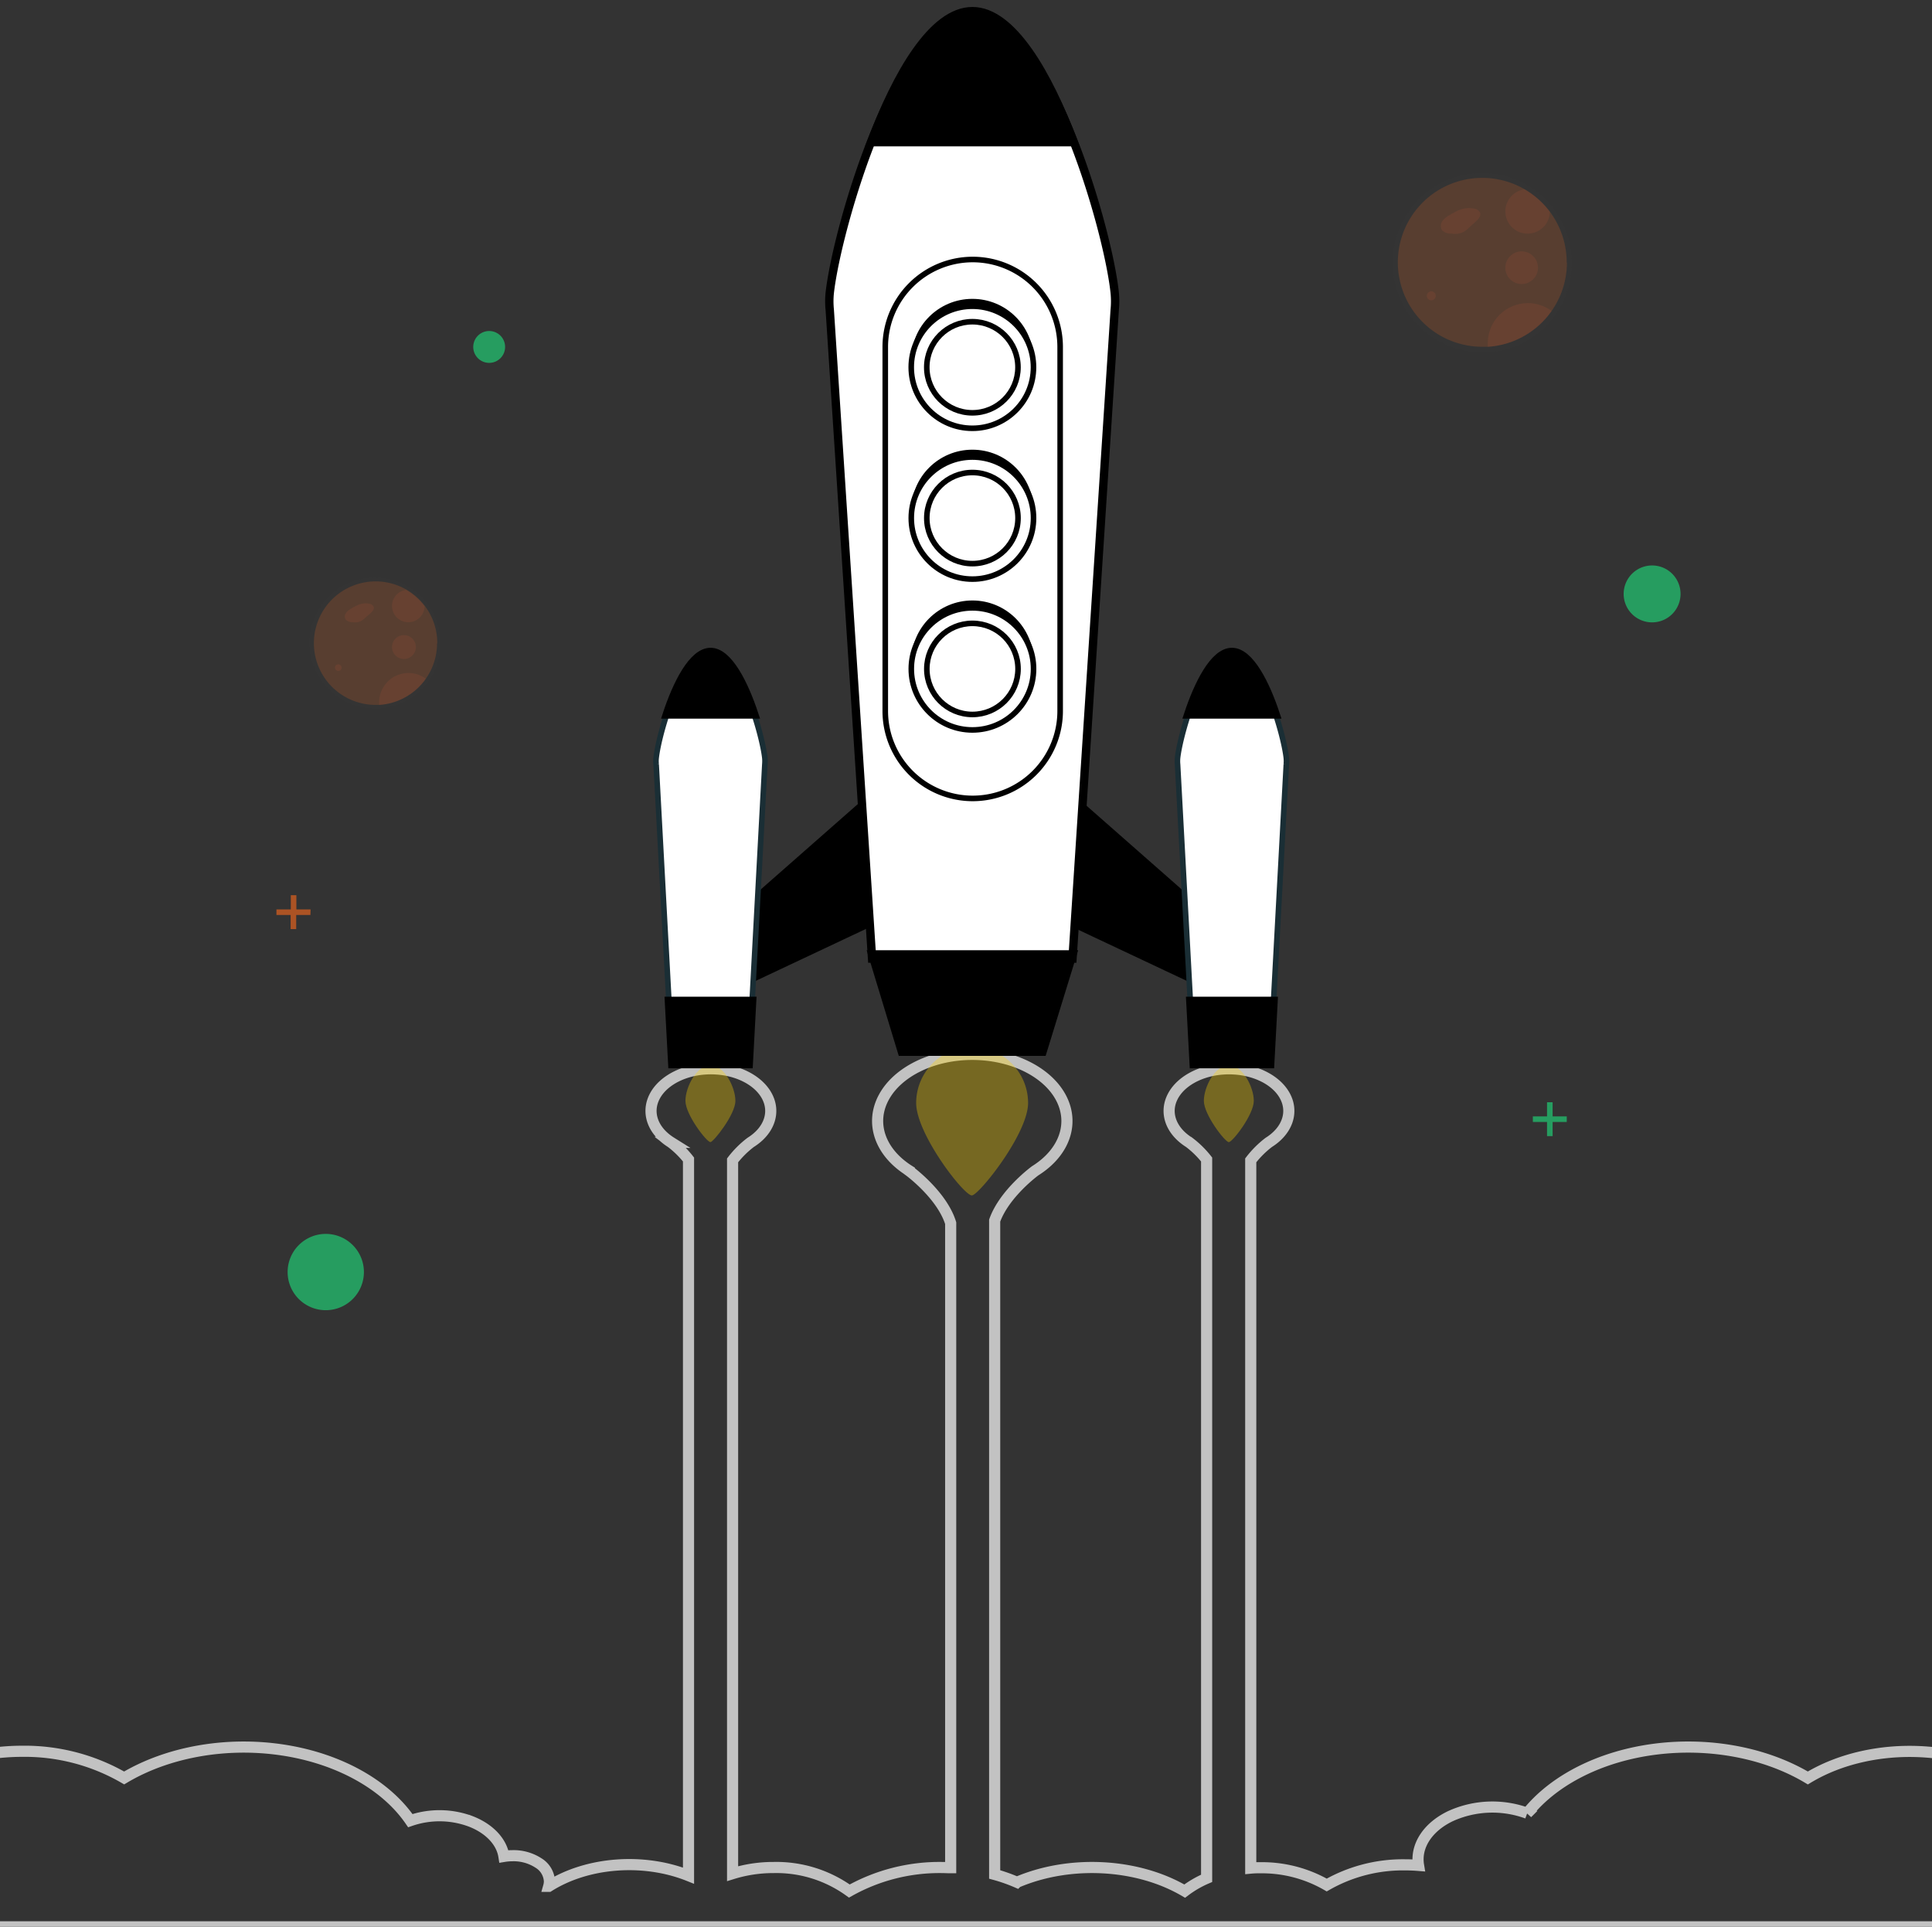 <svg xmlns="http://www.w3.org/2000/svg" xmlns:xlink="http://www.w3.org/1999/xlink" width="347" height="346" viewBox="0 0 347 346">
  <rect x="0" y="0" width="347" height="346" fill="#333333" stroke="none"/>
  <defs>
    <clipPath id="clip-path">
      <rect id="Rectangle_1" data-name="Rectangle 1" width="347" height="346" transform="translate(410 513)" fill="#fff" stroke="#707070" stroke-width="1"/>
    </clipPath>
    <linearGradient id="linear-gradient" x1="0.5" y1="-18.602" x2="0.5" y2="-17.605" gradientUnits="objectBoundingBox">
      <stop offset="0" stop-color="gray" stop-opacity="0.251"/>
      <stop offset="0.54" stop-color="gray" stop-opacity="0.122"/>
      <stop offset="1" stop-color="gray" stop-opacity="0.102"/>
    </linearGradient>
    <linearGradient id="linear-gradient-2" x1="0.501" y1="-35.643" x2="0.501" y2="-34.642" xlink:href="#linear-gradient"/>
  </defs>
  <g id="Mask_Group_1" data-name="Mask Group 1" transform="translate(-410 -513)" clip-path="url(#clip-path)">
    <path id="Path_69" data-name="Path 69" d="M296.729,171.757a5.109,5.109,0,1,0-5.109-5.109A5.109,5.109,0,0,0,296.729,171.757Z" transform="translate(410 453)" fill="#21d478" opacity="0.66"/>
    <path id="Path_71" data-name="Path 71" d="M58.52,295.27a6.85,6.85,0,1,0-6.86-6.84,6.85,6.85,0,0,0,6.86,6.84Z" transform="translate(410 453)" fill="#21d478" opacity="0.66"/>
    <g id="Group_4" data-name="Group 4" transform="translate(410 503)" opacity="0.4">
      <path id="Path_72" data-name="Path 72" d="M279.07,47.48a16.089,16.089,0,1,0-12.81,25.78h1a16.05,16.05,0,0,0,11.8-25.68Z" opacity="0.4" fill="url(#linear-gradient)"/>
    </g>
    <path id="Path_73" data-name="Path 73" d="M281.43,57.14a15.16,15.16,0,0,1-14.21,15.13h-1a15.165,15.165,0,1,1,15.17-15.13Z" transform="translate(410 503)" fill="#ea641e" opacity="0.2"/>
    <path id="Path_74" data-name="Path 74" d="M262.51,47.52a17.279,17.279,0,0,0-2.3,1.19A3.58,3.58,0,0,0,259,49.79a1.46,1.46,0,0,0,0,1.54,2.19,2.19,0,0,0,.78.49,2.07,2.07,0,0,0,.92.12,3.25,3.25,0,0,0,3.07-1l1.31-1.18c.45-.41.95-1,.76-1.53a1.22,1.22,0,0,0-.45-.53,1.29,1.29,0,0,0-.65-.24,4.6,4.6,0,0,0-3.26.57" transform="translate(410 503)" fill="#f55f44" opacity="0.1"/>
    <path id="Path_75" data-name="Path 75" d="M257.07,63.92a.8.8,0,1,0-.8-.8.8.8,0,0,0,.8.8Z" transform="translate(410 503)" fill="#f55f44" opacity="0.1"/>
    <path id="Path_76" data-name="Path 76" d="M273.3,61a2.93,2.93,0,1,0-2.93-2.93A2.93,2.93,0,0,0,273.3,61Z" transform="translate(410 503)" fill="#f55f44" opacity="0.1"/>
    <path id="Path_77" data-name="Path 77" d="M278.36,48a3.994,3.994,0,1,1-4.52-4,15.49,15.49,0,0,1,4.52,4Z" transform="translate(410 503)" fill="#f55f44" opacity="0.1"/>
    <path id="Path_78" data-name="Path 78" d="M278.66,65.88a15.15,15.15,0,0,1-11.44,6.4v-.63a7.14,7.14,0,0,1,1.06-3.79,7.24,7.24,0,0,1,6.78-3.4,7.14,7.14,0,0,1,3.67,1.42Z" transform="translate(410 503)" fill="#f55f44" opacity="0.1"/>
    <path id="Path_83" data-name="Path 83" d="M87.87,125.16a2.86,2.86,0,1,0-2.029-.834A2.86,2.86,0,0,0,87.87,125.16Z" transform="translate(410 453)" fill="#21d478" opacity="0.66"/>
    <path id="Path_84" data-name="Path 84" d="M281.4,260.47h-2.54v-2.54h-1v2.54h-2.55v1h2.55v2.54h1v-2.54h2.54Z" transform="translate(410 453)" fill="#21d478" opacity="0.66"/>
    <path id="Path_85" data-name="Path 85" d="M55.78,223.3H53.23v-2.55h-1v2.55H49.65v1H52.2v2.54h1V224.3h2.55Z" transform="translate(410 453)" fill="#ea641e" opacity="0.66"/>
    <g id="Group_7" data-name="Group 7" transform="translate(410 453)" opacity="0.4">
      <path id="Path_86" data-name="Path 86" d="M76.77,168.44a12,12,0,0,0-3.49-3.09A11.727,11.727,0,1,0,62.2,186a11.61,11.61,0,0,0,5.21,1.2h.74a11.7,11.7,0,0,0,8.6-18.73Z" opacity="0.4" fill="url(#linear-gradient-2)"/>
    </g>
    <path id="Path_87" data-name="Path 87" d="M78.5,175.51a11.1,11.1,0,0,1-10.4,11.07h-.7a11.09,11.09,0,1,1,5.6-20.7,11.39,11.39,0,0,1,3.3,2.92,11.06,11.06,0,0,1,2.24,6.71Z" transform="translate(410 453)" fill="#ea641e" opacity="0.2"/>
    <path id="Path_88" data-name="Path 88" d="M64.67,168.48a10.789,10.789,0,0,0-1.69.87,2.56,2.56,0,0,0-.88.79,1.007,1.007,0,0,0,0,1.12,1.54,1.54,0,0,0,.57.36,1.52,1.52,0,0,0,.67.09,2.3,2.3,0,0,0,1.22-.08,2.37,2.37,0,0,0,1-.67l1-.86c.33-.31.7-.71.56-1.12a1.015,1.015,0,0,0-.81-.57,3.31,3.31,0,0,0-2.38.43" transform="translate(410 453)" fill="#f55f44" opacity="0.1"/>
    <path id="Path_89" data-name="Path 89" d="M60.68,180.47a.59.59,0,1,0-.513-.585A.59.59,0,0,0,60.68,180.47Z" transform="translate(410 453)" fill="#f55f44" opacity="0.1"/>
    <path id="Path_90" data-name="Path 90" d="M72.56,178.33a2.14,2.14,0,1,0-1.52-.623A2.14,2.14,0,0,0,72.56,178.33Z" transform="translate(410 453)" fill="#f55f44" opacity="0.1"/>
    <path id="Path_91" data-name="Path 91" d="M76.25,168.85a2.82,2.82,0,0,1-.48,1.57,2.86,2.86,0,0,1-1.25,1.06A2.91,2.91,0,0,1,71.4,171a2.87,2.87,0,0,1-.87-1.39,2.865,2.865,0,0,1,.91-3.02,2.84,2.84,0,0,1,1.5-.66,11.12,11.12,0,0,1,3.31,2.92Z" transform="translate(410 453)" fill="#f55f44" opacity="0.1"/>
    <path id="Path_92" data-name="Path 92" d="M76.47,181.9a11.09,11.09,0,0,1-8.36,4.68v-.46a5.11,5.11,0,0,1,.78-2.77,5.26,5.26,0,0,1,7.63-1.45Z" transform="translate(410 453)" fill="#f55f44" opacity="0.1"/>
    <path id="Path_93" data-name="Path 93" d="M389.24,308.509A50.65,50.65,0,0,0,363.79,315c-10.232-7.913-27.549-8.667-39.09-1.7-7.553-4.508-17.57-6.408-27.319-5.183s-18.212,5.448-23.081,11.516a18.212,18.212,0,0,0-13.79.524c-4.1,1.967-6.308,5.374-5.73,8.843q-1.24-.1-2.49-.1a27.63,27.63,0,0,0-14,3.624,23.318,23.318,0,0,0-11.94-3.1,15.257,15.257,0,0,0-1.71.063V202.4a17.449,17.449,0,0,1,3.24-3.23h0c3.331-2.088,4.484-5.407,2.9-8.341s-5.585-4.873-10.046-4.873-8.459,1.939-10.046,4.873-.435,6.253,2.9,8.341h0a17.213,17.213,0,0,1,3.13,3.075V331.324a18.844,18.844,0,0,0-3.94,2.294c-8.532-5-20.637-5.638-30.13-1.583a30.032,30.032,0,0,0-4-1.407V213.221c1.76-4.926,7.28-8.951,7.28-8.951h0c5.272-3.3,7.1-8.55,4.589-13.192s-8.832-7.709-15.889-7.709-13.38,3.068-15.889,7.709-.683,9.891,4.589,13.192v.042s5.84,4.279,7.42,9.359V329.417c-.52,0-1-.035-1.56-.035a33.157,33.157,0,0,0-16.64,4.222,22.448,22.448,0,0,0-13.61-4.222,24.727,24.727,0,0,0-7.36,1.1V202.4a17.322,17.322,0,0,1,3.25-3.23h0c3.334-2.087,4.489-5.407,2.9-8.342s-5.585-4.875-10.048-4.875-8.461,1.94-10.048,4.875-.432,6.255,2.9,8.342h0a17.213,17.213,0,0,1,3.13,3.075V330.838c-8.087-3.227-18.2-2.45-25.11,1.928a3.467,3.467,0,0,0,.13-.908,4.072,4.072,0,0,0-1.965-3.287A8.2,8.2,0,0,0,92,327.263a9.372,9.372,0,0,0-1.49.127c-.41-2.671-2.657-5.031-6.012-6.313a16.048,16.048,0,0,0-10.8-.112c-4.471-6.513-12.973-11.2-23.028-12.7s-20.53.358-28.372,5.033A35.66,35.66,0,0,0,4,308.509c-7.931,0-15.494,2.353-20.82,6.488a50.65,50.65,0,0,0-25.45-6.488c-21.933,0-39.719,12.5-39.73,27.937a19.463,19.463,0,0,0,.34,3.589h510.3a19.46,19.46,0,0,0,.34-3.589C428.969,321.01,411.177,308.5,389.24,308.509Z" transform="translate(410 518.965)" fill="none" stroke="#c2c2c2" stroke-miterlimit="10" stroke-width="2"/>
    <path id="Path_94" data-name="Path 94" d="M132.08,195.68c0-2.47-2-6.4-4.48-6.4s-4.49,3.93-4.49,6.4,3.81,7.41,4.49,7.41C128.12,203.09,132.08,198.15,132.08,195.68Z" transform="translate(410 515)" fill="rgba(255,213,1,0.33)"/>
    <path id="Path_95" data-name="Path 95" d="M225.19,195.68c0-2.47-2-6.4-4.49-6.4s-4.48,3.93-4.48,6.4,3.81,7.41,4.48,7.41S225.19,198.15,225.19,195.68Z" transform="translate(410 515)" fill="rgba(255,213,1,0.33)"/>
    <path id="Path_96" data-name="Path 96" d="M128.11,166.21l31.62-27.8V162l-29.51,13.9Z" transform="translate(410 515)" stroke="#000" stroke-width="1.5"/>
    <path id="Path_97" data-name="Path 97" d="M134.48,189.08H120.75l-2.9-53.82a5.09,5.09,0,0,1,0-1.17c.48-4.45,4.67-19,9.76-19h0c5.09,0,9.27,14.57,9.76,19a6.528,6.528,0,0,1,0,1.17Z" transform="translate(410 515)" fill="#fff" stroke="#1a2e35" stroke-miterlimit="10" stroke-width="1"/>
    <path id="Path_98" data-name="Path 98" d="M119.76,126.3h15.72c-1.79-5.41-4.64-11.23-7.86-11.23S121.54,120.89,119.76,126.3Z" transform="translate(410 515)" stroke="#000" stroke-width="1.5"/>
    <path id="Path_99" data-name="Path 99" d="M120.14,177.73l.61,11.35h13.73l.61-11.35Z" transform="translate(410 515)" stroke="#000" stroke-width="1.5"/>
    <path id="Path_100" data-name="Path 100" d="M220.77,166.21l-31.62-27.8V162l29.51,13.9Z" transform="translate(410 515)" stroke="#000" stroke-width="1.5"/>
    <path id="Path_101" data-name="Path 101" d="M214.4,189.08h13.73l2.9-53.82a5.72,5.72,0,0,0,0-1.17c-.49-4.45-4.67-19-9.77-19h0c-5.09,0-9.27,14.57-9.76,19a5.718,5.718,0,0,0,0,1.17Z" transform="translate(410 515)" fill="#fff" stroke="#1a2e35" stroke-miterlimit="10" stroke-width="1"/>
    <path id="Path_102" data-name="Path 102" d="M228.74,177.73l-.61,11.35H214.4l-.61-11.35Z" transform="translate(410 515)" stroke="#000" stroke-width="1.5"/>
    <path id="Path_103" data-name="Path 103" d="M213.4,126.3h15.73c-1.79-5.41-4.65-11.23-7.87-11.23S215.19,120.89,213.4,126.3Z" transform="translate(410 515)" stroke="#000" stroke-width="1.5"/>
    <path id="Path_104" data-name="Path 104" d="M184.65,196.06a10.05,10.05,0,1,0-20.1,0c0,5.54,8.54,16.6,10,16.6C175.78,212.66,184.65,201.6,184.65,196.06Z" transform="translate(410 515)" fill="rgba(255,213,1,0.33)"/>
    <path id="Path_105" data-name="Path 105" d="M192.63,170.13h-36l-7.6-116.5a14.9,14.9,0,0,1,0-3.06C150.35,38.91,161.31.76,174.65.76h0C188,.76,199,38.91,200.21,50.57a15.64,15.64,0,0,1,0,3.06Z" transform="translate(410 515)" fill="#fff" stroke="#000" stroke-width="1.5"/>
    <path id="Path_106" data-name="Path 106" d="M174.7,141.37h0A15.7,15.7,0,0,1,159,125.68V60.29A15.71,15.71,0,0,1,174.7,44.6h0a15.71,15.71,0,0,1,15.71,15.69v65.39A15.7,15.7,0,0,1,174.7,141.37Z" transform="translate(410 515)" fill="none" stroke="#000" stroke-miterlimit="10" stroke-width="1"/>
    <path id="Path_107" data-name="Path 107" d="M187.25,186.85H161.98l-5.31-17.47h35.96Z" transform="translate(410 515)" stroke="#000" stroke-width="1.5"/>
    <ellipse id="Ellipse_1" data-name="Ellipse 1" cx="10.98" cy="10.96" rx="10.98" ry="10.96" transform="translate(573.654 566.678) rotate(-0.06)"/>
    <ellipse id="Ellipse_2" data-name="Ellipse 2" cx="10.96" cy="10.98" rx="10.96" ry="10.98" transform="translate(573.652 589.896) rotate(-89.94)" fill="#fff" stroke="#000" stroke-miterlimit="10" stroke-width="1"/>
    <ellipse id="Ellipse_3" data-name="Ellipse 3" cx="8.18" cy="8.19" rx="8.18" ry="8.19" transform="translate(576.443 587.118) rotate(-89.92)" fill="#fff" stroke="#000" stroke-width="1"/>
    <ellipse id="Ellipse_4" data-name="Ellipse 4" cx="10.98" cy="10.96" rx="10.98" ry="10.96" transform="translate(573.67 593.75)"/>
    <ellipse id="Ellipse_5" data-name="Ellipse 5" cx="10.98" cy="10.96" rx="10.98" ry="10.96" transform="translate(573.67 595.07)" fill="#fff" stroke="#000" stroke-miterlimit="10" stroke-width="1"/>
    <ellipse id="Ellipse_6" data-name="Ellipse 6" cx="8.19" cy="8.18" rx="8.19" ry="8.18" transform="translate(576.46 597.85)" fill="#fff" stroke="#000" stroke-width="1"/>
    <ellipse id="Ellipse_7" data-name="Ellipse 7" cx="10.98" cy="10.96" rx="10.98" ry="10.96" transform="translate(573.661 620.838) rotate(-0.06)"/>
    <ellipse id="Ellipse_8" data-name="Ellipse 8" cx="10.96" cy="10.98" rx="10.96" ry="10.98" transform="translate(573.662 644.063) rotate(-89.94)" fill="#fff" stroke="#000" stroke-miterlimit="10" stroke-width="1"/>
    <ellipse id="Ellipse_9" data-name="Ellipse 9" cx="8.18" cy="8.19" rx="8.18" ry="8.19" transform="translate(576.453 641.284) rotate(-89.92)" fill="#fff" stroke="#000" stroke-width="1"/>
    <path id="Path_108" data-name="Path 108" d="M156.46,23.53h36.38C188.24,11.33,181.79,0,174.65,0h0C167.5,0,161.05,11.33,156.46,23.53Z" transform="translate(410 515)" stroke="#000" stroke-width="1.5"/>
    <line id="Line_1" data-name="Line 1" x2="0.04" y2="0.69" transform="translate(560.6 646.8)" fill="#fbfbfb"/>
    <line id="Line_2" data-name="Line 2" x2="0.03" y2="0.51" transform="translate(560.61 646.98)" fill="#96a8ad"/>
    <line id="Line_3" data-name="Line 3" x2="0.01" y2="0.22" transform="translate(560.63 647.27)" fill="#617c82"/>
  </g>
</svg>
